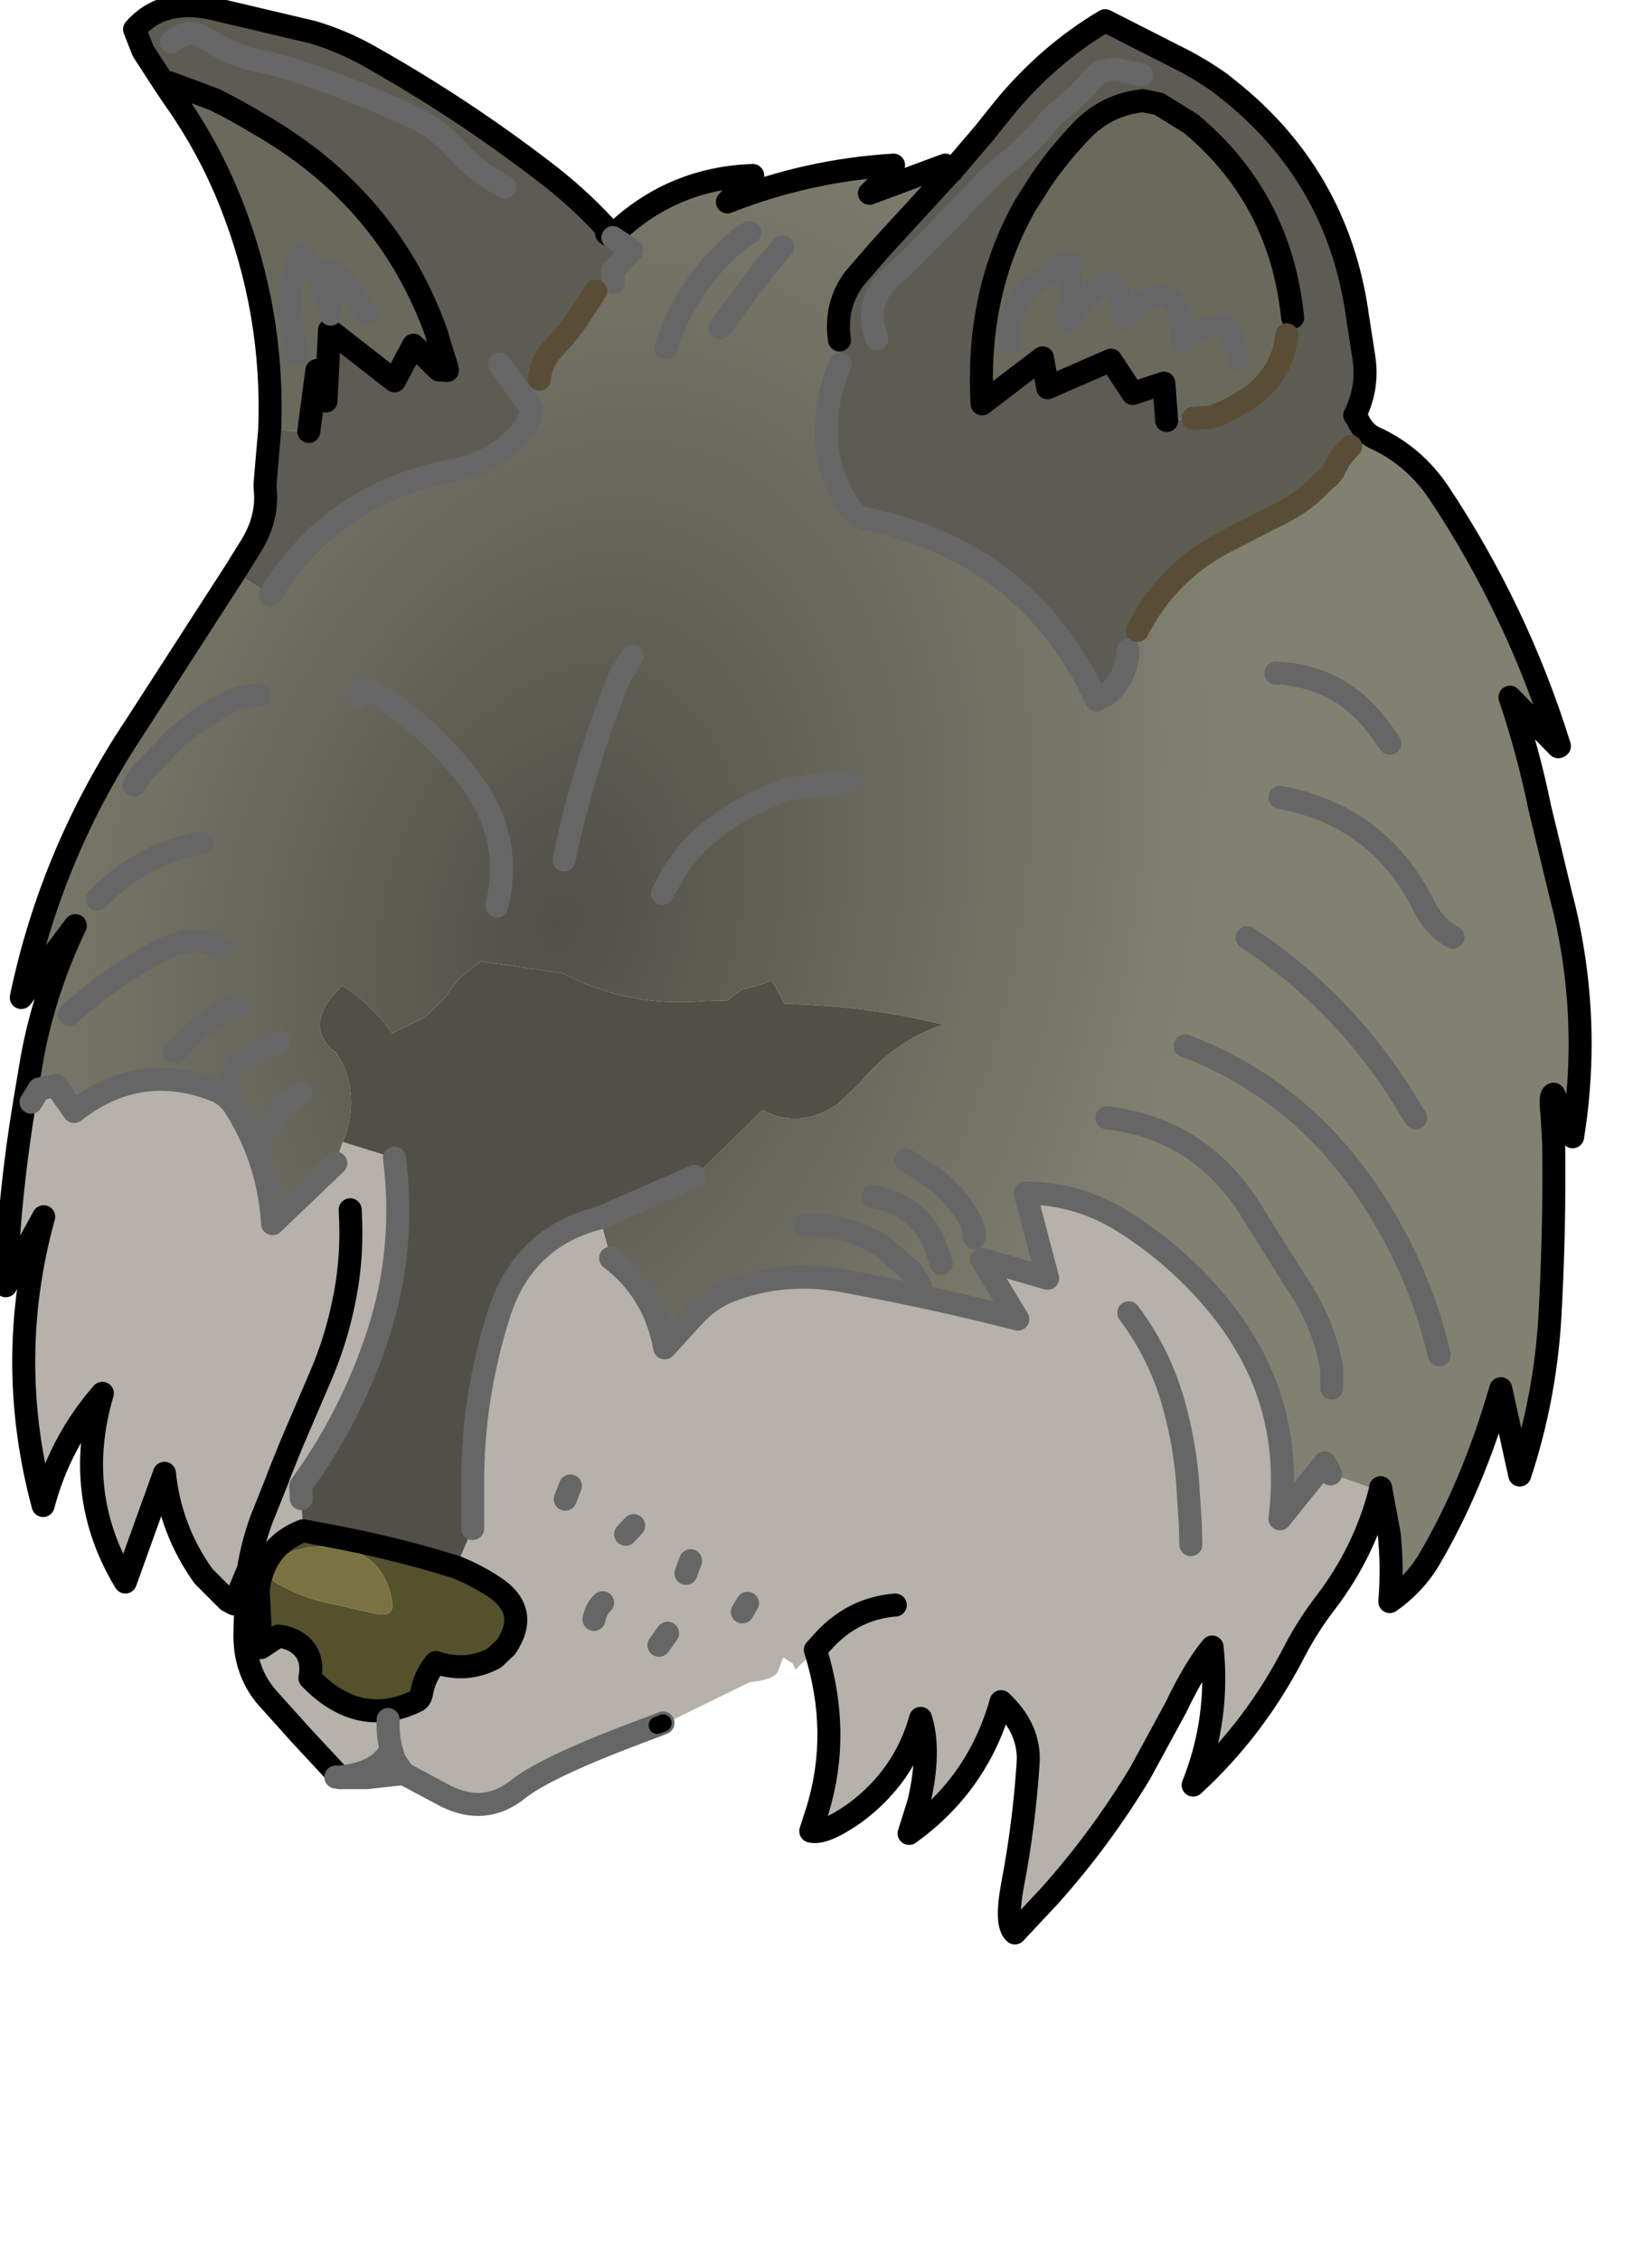 <svg xmlns:xlink="http://www.w3.org/1999/xlink" xmlns="http://www.w3.org/2000/svg" height="196.5px" width="143.65px">
  <g transform="matrix(1.0, 0.0, 0.0, 1.0, 68.95, 84.25)">
    <g data-characterId="1681" height="168.5" transform="matrix(1.0, 0.0, 0.0, 1.0, -68.95, -84.25)" width="137.9" xlink:href="#shape0"><g id="shape0" transform="matrix(1.0, 0.0, 0.0, 1.0, 68.95, 84.25)">
      <path d="M13.85 -69.4 L13.95 -69.55 16.6 -72.65 18.4 -74.9 Q22.25 -79.55 27.15 -82.45 L33.15 -79.4 Q35.3 -78.35 37.2 -77.0 L38.5 -75.95 Q47.5 -68.45 49.1 -56.7 L49.65 -53.15 Q50.05 -50.55 48.85 -48.15 L49.1 -47.8 Q49.4 -47.15 49.8 -46.75 L48.5 -45.45 Q47.55 -44.55 47.0 -43.3 L46.65 -42.85 46.15 -42.45 Q44.6 -40.75 42.65 -39.75 L37.85 -37.3 Q32.6 -34.65 29.95 -29.45 L29.15 -27.75 Q29.0 -25.25 27.2 -23.8 L26.4 -23.4 Q20.75 -35.6 7.7 -38.85 L5.95 -39.25 5.5 -39.45 Q2.8 -42.75 2.9 -47.1 2.95 -49.9 4.1 -52.6 L4.05 -54.7 Q3.6 -57.7 5.35 -60.05 L7.6 -62.65 13.8 -69.4 13.85 -69.4 M42.95 -55.15 L44.0 -55.8 43.45 -56.65 Q42.4 -67.0 34.6 -73.5 L31.85 -75.2 31.7 -75.25 30.45 -75.5 Q27.45 -75.2 25.3 -73.1 23.2 -70.95 21.6 -68.6 L20.2 -66.4 Q15.9 -58.8 16.45 -49.15 L21.7 -53.15 22.15 -50.55 27.65 -52.95 29.55 -50.05 32.25 -50.95 32.5 -47.7 34.8 -47.9 36.35 -48.0 Q37.3 -48.3 38.3 -48.85 L39.75 -49.7 40.25 -50.1 Q42.6 -52.05 42.95 -55.15 M30.35 -77.75 L27.95 -78.25 26.7 -78.05 25.95 -77.3 Q24.7 -75.8 23.05 -74.55 L22.2 -73.7 Q20.35 -71.4 17.9 -69.55 L17.0 -68.7 10.65 -62.15 8.85 -60.45 Q6.05 -58.25 7.3 -54.8 6.05 -58.25 8.85 -60.45 L10.65 -62.15 17.0 -68.7 17.9 -69.55 Q20.35 -71.4 22.2 -73.7 L23.05 -74.55 Q24.7 -75.8 25.95 -77.3 L26.7 -78.05 27.95 -78.25 30.35 -77.75 M-15.65 -63.6 L-14.0 -62.5 -15.7 -60.65 -15.6 -59.7 -17.15 -58.95 -18.55 -56.8 Q-19.5 -55.35 -20.75 -54.05 -21.9 -52.9 -22.05 -51.3 L-23.7 -50.1 -22.7 -48.7 Q-22.9 -47.7 -23.4 -47.0 -25.75 -44.05 -29.65 -43.35 -40.1 -41.3 -45.45 -32.55 L-48.55 -34.5 -47.15 -36.75 Q-45.8 -38.9 -45.85 -41.2 L-45.9 -41.9 -45.9 -42.2 -45.75 -44.0 -45.5 -46.9 -42.1 -46.75 -41.4 -52.05 -40.6 -49.4 -40.3 -55.55 -34.65 -51.15 -33.0 -54.25 -30.8 -52.1 -30.05 -52.05 -30.1 -52.35 -30.95 -55.05 -30.95 -55.15 Q-35.1 -66.95 -46.4 -73.45 -48.3 -74.6 -50.3 -75.6 L-54.2 -77.05 -54.55 -76.8 -56.5 -79.8 -57.25 -81.7 Q-54.9 -84.4 -50.65 -83.55 L-41.75 -81.45 Q-39.05 -80.65 -36.55 -79.2 -28.85 -74.85 -21.85 -69.5 -18.8 -67.2 -16.4 -64.6 L-16.2 -63.95 -15.65 -63.6 M-25.05 -68.0 Q-27.5 -69.25 -29.35 -71.35 -30.95 -73.15 -33.2 -74.15 -38.5 -76.6 -43.95 -78.35 L-45.65 -78.8 Q-48.6 -79.3 -51.05 -80.9 -52.6 -81.9 -54.05 -80.6 -52.6 -81.9 -51.05 -80.9 -48.6 -79.3 -45.65 -78.8 L-43.95 -78.35 Q-38.5 -76.6 -33.2 -74.15 -30.95 -73.15 -29.35 -71.35 -27.5 -69.25 -25.05 -68.0 M-25.5 -52.6 L-23.7 -50.1 -25.5 -52.6" fill="#5c5c52" fill-rule="evenodd" stroke="none"/>
      <path d="M43.45 -56.65 L44.0 -55.8 42.95 -55.15 Q42.6 -52.05 40.25 -50.1 L39.75 -49.7 38.3 -48.85 Q37.3 -48.3 36.35 -48.0 L34.8 -47.9 32.5 -47.7 32.25 -50.95 29.55 -50.05 27.65 -52.95 22.15 -50.55 21.7 -53.15 16.45 -49.15 Q15.9 -58.8 20.2 -66.4 L21.6 -68.6 Q23.2 -70.95 25.3 -73.1 L31.7 -75.25 31.85 -75.2 34.6 -73.5 Q42.4 -67.0 43.45 -56.65 M38.7 -53.05 L38.2 -55.1 Q37.9 -55.95 37.35 -56.0 36.15 -56.05 34.85 -55.3 L33.8 -54.6 Q33.85 -55.9 33.5 -57.15 33.15 -58.4 32.25 -58.55 31.25 -58.65 30.1 -57.7 L28.7 -56.45 28.6 -57.7 Q28.5 -59.0 27.75 -59.6 27.4 -59.9 26.55 -59.25 24.95 -57.95 23.9 -56.25 L23.9 -57.05 Q24.35 -59.4 24.0 -61.55 22.1 -60.65 20.4 -59.0 18.5 -57.05 18.9 -54.5 18.5 -57.05 20.4 -59.0 22.1 -60.65 24.0 -61.55 24.35 -59.4 23.9 -57.05 L23.9 -56.25 Q24.95 -57.95 26.55 -59.25 27.4 -59.9 27.75 -59.6 28.5 -59.0 28.6 -57.7 L28.7 -56.45 30.1 -57.7 Q31.25 -58.65 32.25 -58.55 33.15 -58.4 33.5 -57.15 33.85 -55.9 33.8 -54.6 L34.85 -55.3 Q36.15 -56.05 37.35 -56.0 37.9 -55.95 38.2 -55.1 L38.7 -53.05 M-37.0 -57.0 L-38.8 -59.6 -40.0 -60.8 -40.1 -59.65 -40.2 -56.95 -40.5 -57.95 Q-40.85 -60.55 -42.8 -62.1 L-43.2 -61.5 Q-44.25 -57.5 -43.05 -53.45 -44.25 -57.5 -43.2 -61.5 L-42.8 -62.1 Q-40.85 -60.55 -40.5 -57.95 L-40.2 -56.95 -40.1 -59.65 -40.0 -60.8 -38.8 -59.6 -37.0 -57.0 M-54.2 -77.05 L-50.3 -75.6 Q-48.3 -74.6 -46.4 -73.45 -35.1 -66.95 -30.95 -55.15 L-30.95 -55.05 -30.1 -52.35 -30.8 -52.1 -33.0 -54.25 -34.65 -51.15 -40.3 -55.55 -40.6 -49.4 -41.4 -52.05 -42.1 -46.75 -45.5 -46.9 Q-45.1 -57.05 -48.85 -66.55 -50.75 -71.35 -53.7 -75.55 L-54.55 -76.8 -54.2 -77.05" fill="#6a6a5c" fill-rule="evenodd" stroke="none"/>
      <path d="M13.85 -69.4 L13.8 -69.4 7.6 -62.65 5.35 -60.05 Q3.6 -57.7 4.05 -54.7 L4.1 -52.6 Q2.95 -49.9 2.9 -47.1 2.8 -42.75 5.5 -39.45 L5.95 -39.25 7.7 -38.85 Q20.75 -35.6 26.4 -23.4 L26.45 -23.3 27.2 -23.8 Q29.0 -25.25 29.15 -27.75 L29.95 -29.45 Q32.6 -34.65 37.85 -37.3 L42.65 -39.75 Q44.6 -40.75 46.15 -42.45 L46.65 -42.85 47.0 -43.3 Q47.55 -44.55 48.5 -45.45 L49.8 -46.75 Q50.25 -46.3 50.8 -46.1 54.05 -44.55 56.15 -41.45 63.0 -31.15 66.65 -19.4 L66.55 -19.35 62.35 -23.65 Q63.95 -18.9 64.95 -14.0 L66.75 -6.55 Q69.5 3.9 67.8 14.55 L66.15 10.85 Q65.8 10.9 66.0 12.5 L66.15 15.1 Q66.25 22.85 65.8 30.55 65.35 37.45 63.2 43.95 L61.55 36.45 Q59.1 44.95 55.2 51.5 53.95 53.5 51.9 54.95 52.15 52.0 51.85 49.1 L51.1 45.05 51.05 45.35 46.75 43.85 46.25 42.9 42.35 47.75 Q43.7 37.1 36.7 28.85 33.4 24.9 28.85 22.0 24.85 19.45 20.2 19.45 L22.15 26.85 16.4 25.2 19.55 30.4 Q12.8 28.65 4.8 27.15 -0.75 26.05 -5.65 28.0 -7.3 28.7 -8.6 30.1 L-11.15 32.9 Q-12.05 28.0 -15.85 25.1 L-16.8 21.6 -8.55 18.0 -2.65 12.25 Q0.6 13.95 3.9 11.7 L5.75 9.95 Q8.8 6.25 13.05 4.8 6.4 3.15 -0.7 3.0 L-1.85 0.95 Q-2.7 1.35 -3.6 1.55 L-4.45 1.75 -4.5 1.8 -4.85 2.05 -5.7 2.7 -7.65 2.75 Q-14.3 3.35 -19.95 0.35 L-27.15 -0.7 -28.3 0.2 Q-29.2 0.8 -30.25 2.45 L-32.05 4.2 -34.85 5.55 Q-36.6 3.05 -39.2 1.4 L-40.25 2.55 Q-42.25 5.3 -39.8 7.2 L-39.75 7.2 -39.15 8.2 Q-37.7 11.5 -39.15 15.0 L-39.75 16.85 -45.25 22.1 Q-45.6 16.35 -48.75 11.6 L-49.35 11.0 -50.0 10.6 Q-56.75 7.85 -62.5 12.35 L-64.1 10.1 -65.55 10.4 -66.25 11.55 -66.8 11.5 -66.15 7.65 Q-65.05 1.75 -62.4 -3.8 L-67.1 2.45 Q-64.45 -10.25 -57.1 -21.25 L-48.55 -34.5 -45.45 -32.55 Q-40.1 -41.3 -29.65 -43.35 -25.75 -44.05 -23.4 -47.0 -22.9 -47.7 -22.7 -48.7 L-23.7 -50.1 -22.05 -51.3 Q-21.9 -52.9 -20.75 -54.05 -19.5 -55.35 -18.55 -56.8 L-17.15 -58.95 -15.6 -59.7 -15.7 -60.65 -14.0 -62.5 -15.65 -63.6 -15.3 -64.15 Q-10.35 -68.75 -3.5 -69.0 L-5.7 -66.7 Q1.3 -69.45 8.75 -69.9 L8.5 -69.2 6.65 -67.45 13.25 -69.9 13.85 -69.4 M-44.65 6.3 L-45.95 6.8 Q-48.75 7.95 -49.35 11.0 -48.75 7.95 -45.95 6.8 L-44.65 6.3 M46.85 36.4 L46.85 34.7 Q46.15 30.7 43.75 27.2 L40.2 21.55 Q35.75 13.9 27.3 12.9 35.75 13.9 40.2 21.55 L43.75 27.2 Q46.15 30.7 46.85 34.7 L46.85 36.4 M54.15 12.9 L53.7 12.2 Q48.25 3.0 39.5 -2.75 48.25 3.0 53.7 12.2 L54.15 12.9 M51.9 -19.65 L51.4 -20.35 Q47.95 -25.5 42.0 -25.75 47.95 -25.5 51.4 -20.35 L51.9 -19.65 M57.4 -2.8 Q55.8 -3.6 54.85 -5.55 50.95 -13.35 42.35 -14.95 50.95 -13.35 54.85 -5.55 55.8 -3.6 57.4 -2.8 M56.2 33.5 Q54.4 25.85 49.95 19.3 43.8 10.3 34.1 6.65 43.8 10.3 49.95 19.3 54.4 25.85 56.2 33.5 M11.05 27.45 L10.4 26.35 7.75 24.05 Q4.6 22.1 0.95 22.25 4.6 22.1 7.75 24.05 L10.4 26.35 11.05 27.45 M12.9 25.55 L12.45 24.2 Q11.05 20.5 6.95 19.75 11.05 20.5 12.45 24.2 L12.9 25.55 M15.75 23.3 Q15.75 22.4 15.35 21.7 14.3 19.85 12.65 18.45 L9.8 16.55 12.65 18.45 Q14.3 19.85 15.35 21.7 15.75 22.4 15.75 23.3 M-3.75 -64.05 L-4.6 -63.5 Q-9.25 -59.7 -11.05 -54.0 -9.25 -59.7 -4.6 -63.5 L-3.75 -64.05 M-0.9 -62.8 L-2.55 -60.85 -6.35 -55.75 -2.55 -60.85 -0.9 -62.8 M4.95 -16.35 L-0.2 -15.7 Q-4.6 -14.35 -8.0 -11.3 -9.5 -9.9 -10.6 -7.95 L-11.35 -6.6 -10.6 -7.95 Q-9.5 -9.9 -8.0 -11.3 -4.6 -14.35 -0.2 -15.7 L4.95 -16.35 M-37.7 -23.75 L-37.9 -24.4 -36.5 -24.15 Q-31.7 -21.15 -28.3 -16.75 -24.25 -11.65 -25.75 -5.5 -24.25 -11.65 -28.3 -16.75 -31.7 -21.15 -36.5 -24.15 L-37.9 -24.4 -37.7 -23.75 M-13.95 -27.25 L-15.05 -25.45 Q-18.2 -17.7 -19.9 -9.5 -18.2 -17.7 -15.05 -25.45 L-13.95 -27.25 M-57.3 -16.0 L-56.7 -16.95 -53.75 -20.0 Q-51.55 -21.95 -49.0 -23.25 -47.85 -23.85 -46.4 -23.8 -47.85 -23.85 -49.0 -23.25 -51.55 -21.95 -53.75 -20.0 L-56.7 -16.95 -57.3 -16.0 M-62.9 3.9 Q-59.15 0.5 -54.65 -1.8 -52.1 -3.1 -49.6 -1.85 -52.1 -3.1 -54.65 -1.8 -59.15 0.5 -62.9 3.9 M-60.5 -6.1 Q-56.65 -10.05 -51.4 -11.0 -56.65 -10.05 -60.5 -6.1 M-42.8 10.8 Q-45.2 12.0 -45.75 14.55 -45.2 12.0 -42.8 10.8 M-48.15 3.2 L-48.65 3.25 -51.7 5.1 -53.75 7.2 -51.7 5.1 -48.65 3.25 -48.15 3.2" fill="url(#gradient0)" fill-rule="evenodd" stroke="none"/>
      <path d="M26.4 -23.4 L27.2 -23.8 26.45 -23.3 26.4 -23.4" fill="#3dd2ff" fill-rule="evenodd" stroke="none"/>
      <path d="M-66.8 11.5 L-66.25 11.55 -65.55 10.4 -64.1 10.1 -62.5 12.35 Q-56.75 7.85 -50.0 10.6 L-49.35 11.0 -48.75 11.6 Q-45.6 16.35 -45.25 22.1 L-39.75 16.85 -39.15 15.0 -34.65 16.4 Q-33.65 24.2 -36.05 31.65 -38.4 38.85 -42.8 44.9 L-42.75 46.0 -42.6 48.8 Q-45.35 49.85 -46.2 52.55 L-46.35 53.05 -46.5 53.9 -46.25 58.95 -44.75 57.95 Q-43.95 58.05 -43.3 58.4 -41.6 59.4 -42.0 61.6 -37.75 66.0 -32.75 63.6 -32.4 63.45 -32.3 62.95 -32.05 61.45 -31.05 60.25 -28.35 61.15 -25.95 59.85 L-24.95 58.9 Q-22.8 55.7 -26.1 53.6 -27.65 52.6 -29.3 51.95 L-27.85 48.6 -27.85 44.5 Q-27.85 37.05 -25.5 29.75 -23.35 23.25 -16.8 21.6 L-15.85 25.1 Q-12.05 28.0 -11.15 32.9 L-8.6 30.1 Q-7.3 28.7 -5.65 28.0 -0.75 26.05 4.8 27.15 12.8 28.65 19.55 30.4 L16.4 25.2 22.15 26.85 20.2 19.45 Q24.85 19.45 28.85 22.0 33.4 24.9 36.7 28.85 43.7 37.1 42.35 47.75 L46.25 42.9 46.75 43.85 51.05 45.35 Q49.7 50.6 46.35 55.0 44.8 57.0 43.6 59.3 40.15 66.0 34.8 70.9 37.1 65.15 36.45 58.9 34.95 60.7 33.3 64.15 L30.2 69.85 Q26.7 75.65 22.25 80.6 L19.3 83.75 Q18.45 83.05 19.1 79.55 20.1 74.35 20.45 69.0 20.65 66.05 18.1 63.65 16.1 70.8 10.1 75.1 L10.95 72.4 Q12.0 67.9 11.1 65.1 9.7 70.15 5.35 73.35 2.7 75.2 1.55 74.9 L2.15 73.05 Q4.2 66.3 1.95 59.15 L0.25 60.85 0.2 60.8 -0.05 60.3 -0.55 60.0 Q-0.85 59.7 -0.9 59.95 L-1.3 61.0 Q-1.6 61.75 -3.75 61.95 L-11.3 65.65 -11.3 65.5 -11.8 65.7 -12.6 66.0 Q-21.5 69.3 -23.95 71.3 -26.8 73.55 -30.2 71.85 L-33.85 69.9 -34.65 68.75 -34.95 67.75 Q-35.9 69.85 -39.4 70.2 L-42.75 66.6 -45.4 63.65 Q-47.75 61.2 -47.65 57.6 L-47.55 53.9 -47.55 53.85 -47.55 53.75 -47.35 52.15 -48.6 55.15 -49.15 54.85 -51.25 52.75 Q-54.15 48.7 -54.65 43.8 L-58.05 53.25 Q-62.65 45.65 -60.05 36.85 -63.75 41.1 -65.2 46.6 -68.6 33.95 -65.15 21.5 L-68.45 27.5 Q-68.15 19.6 -66.8 11.5 M34.6 50.0 L34.55 48.15 34.3 44.3 Q34.0 40.95 33.1 37.75 31.9 33.45 29.2 29.85 31.9 33.45 33.1 37.75 34.0 40.95 34.3 44.3 L34.55 48.15 34.6 50.0 M8.9 55.25 Q5.1 55.55 2.45 58.6 L1.95 59.15 2.45 58.6 Q5.1 55.55 8.9 55.25 M-38.5 20.9 L-38.45 22.1 Q-38.35 25.65 -39.1 29.1 -39.75 32.25 -41.05 35.3 L-43.6 41.25 -44.75 44.1 -44.75 44.15 -46.25 47.9 Q-47.0 50.0 -47.35 52.15 -47.0 50.0 -46.25 47.9 L-44.75 44.15 -44.75 44.1 -43.6 41.25 -41.05 35.3 Q-39.75 32.25 -39.1 29.1 -38.35 25.65 -38.45 22.1 L-38.5 20.9 M-13.85 48.35 L-14.55 49.1 -13.85 48.35 M-19.35 44.9 L-19.8 46.05 -19.35 44.9 M-35.2 65.2 Q-35.25 66.55 -34.95 67.75 -35.25 66.55 -35.2 65.2 M-16.55 55.05 Q-17.1 55.55 -17.3 56.5 -17.1 55.55 -16.55 55.05 M-10.9 57.7 L-11.65 58.75 -10.9 57.7 M-3.95 55.1 L-4.4 55.85 -3.95 55.1 M-8.9 51.4 L-9.3 52.5 -8.9 51.4 M-39.35 70.25 L-39.75 70.2 -39.4 70.2 -39.35 70.25" fill="#b6b1a9" fill-rule="evenodd" stroke="none"/>
      <path d="M-16.8 21.6 Q-23.35 23.25 -25.5 29.75 -27.85 37.05 -27.85 44.5 L-27.85 48.6 -29.3 51.95 Q-34.75 50.25 -40.45 49.2 L-42.6 48.8 -42.75 46.0 -42.8 44.9 Q-38.4 38.85 -36.05 31.65 -33.65 24.2 -34.65 16.4 L-39.15 15.0 Q-37.7 11.5 -39.15 8.2 L-39.75 7.2 -39.75 7.15 -39.8 7.2 Q-42.25 5.3 -40.25 2.55 L-39.2 1.4 Q-36.6 3.05 -34.85 5.55 L-32.05 4.2 -30.25 2.45 Q-29.2 0.8 -28.3 0.2 L-27.15 -0.7 -19.95 0.35 Q-14.3 3.35 -7.65 2.75 L-5.7 2.7 -4.85 2.05 -4.5 1.8 -4.45 1.75 -3.6 1.55 Q-2.7 1.35 -1.85 0.95 L-0.7 3.0 Q6.4 3.15 13.05 4.8 8.8 6.25 5.75 9.95 L3.9 11.7 Q0.6 13.95 -2.65 12.25 L-8.55 18.0 -16.8 21.6 M-39.4 70.2 Q-35.9 69.85 -34.95 67.75 L-34.65 68.75 -33.85 69.9 -37.05 70.25 -39.35 70.25 -39.4 70.2" fill="#505047" fill-rule="evenodd" stroke="none"/>
      <path d="M-29.3 51.95 Q-27.65 52.6 -26.1 53.6 -22.8 55.7 -24.95 58.9 L-25.95 59.85 Q-28.35 61.15 -31.05 60.25 -32.05 61.45 -32.3 62.95 -32.4 63.45 -32.75 63.6 -37.75 66.0 -42.0 61.6 -41.6 59.4 -43.3 58.4 -43.95 58.05 -44.75 57.95 L-46.25 58.95 -46.5 53.9 -46.35 53.05 -46.2 52.55 Q-45.35 49.85 -42.6 48.8 L-40.45 49.2 Q-34.75 50.25 -29.3 51.95 M-42.2 50.25 L-43.45 50.55 Q-46.95 52.2 -44.8 53.4 -42.7 54.6 -40.3 55.1 L-36.3 56.0 Q-34.65 56.35 -34.85 55.0 -35.7 49.6 -42.2 50.25" fill="#54512c" fill-rule="evenodd" stroke="none"/>
      <path d="M-42.2 50.25 Q-35.7 49.6 -34.85 55.0 -34.65 56.35 -36.3 56.0 L-40.3 55.1 Q-42.7 54.6 -44.8 53.4 -46.95 52.2 -43.45 50.55 L-42.2 50.25" fill="#7a7241" fill-rule="evenodd" stroke="none"/>
      <path d="M48.85 -48.15 Q50.05 -50.55 49.65 -53.15 L49.1 -56.7 Q47.5 -68.45 38.5 -75.95 L37.2 -77.0 Q35.3 -78.35 33.15 -79.4 L27.15 -82.45 Q22.25 -79.55 18.4 -74.9 L16.6 -72.65 13.95 -69.55 13.85 -69.4 13.8 -69.4 7.6 -62.65 5.35 -60.05 Q3.6 -57.7 4.05 -54.7 M49.8 -46.75 Q49.4 -47.15 49.1 -47.8 M32.5 -47.7 L32.25 -50.95 29.55 -50.05 27.65 -52.95 22.15 -50.55 21.7 -53.15 16.45 -49.15 Q15.9 -58.8 20.2 -66.4 L21.6 -68.6 Q23.2 -70.95 25.3 -73.1 27.45 -75.2 30.45 -75.5 L31.7 -75.25 31.85 -75.2 34.6 -73.5 Q42.4 -67.0 43.45 -56.65 M13.25 -69.9 L6.65 -67.45 8.5 -69.2 8.75 -69.9 Q1.3 -69.45 -5.7 -66.7 L-3.5 -69.0 Q-10.35 -68.75 -15.3 -64.15 M-48.55 -34.5 L-57.1 -21.25 Q-64.45 -10.25 -67.1 2.45 L-62.4 -3.8 Q-65.05 1.75 -66.15 7.65 L-66.8 11.5 Q-68.15 19.6 -68.45 27.5 L-65.15 21.5 Q-68.6 33.95 -65.2 46.6 -63.75 41.1 -60.05 36.85 -62.65 45.65 -58.05 53.25 L-54.65 43.8 Q-54.15 48.7 -51.25 52.75 L-49.15 54.85 -48.6 55.15 -47.35 52.15 -47.55 53.75 -47.55 53.85 -47.55 53.9 -47.65 57.6 Q-47.75 61.2 -45.4 63.65 L-42.75 66.6 -39.4 70.2 -39.35 70.25 M51.05 45.35 L51.1 45.05 51.85 49.1 Q52.15 52.0 51.9 54.95 53.95 53.5 55.2 51.5 59.1 44.95 61.55 36.45 L63.2 43.95 Q65.35 37.45 65.8 30.55 66.25 22.85 66.15 15.1 L66.0 12.5 Q65.8 10.9 66.15 10.85 L67.8 14.55 Q69.5 3.9 66.75 -6.55 L64.95 -14.0 Q63.95 -18.9 62.35 -23.65 L66.55 -19.35 66.65 -19.4 Q63.0 -31.15 56.15 -41.45 54.05 -44.55 50.8 -46.1 50.25 -46.3 49.8 -46.75 M-29.3 51.95 Q-27.65 52.6 -26.1 53.6 -22.8 55.7 -24.95 58.9 L-25.95 59.85 Q-28.35 61.15 -31.05 60.25 -32.05 61.45 -32.3 62.95 -32.4 63.45 -32.75 63.6 -37.75 66.0 -42.0 61.6 -41.6 59.4 -43.3 58.4 -43.95 58.05 -44.75 57.95 L-46.25 58.95 -46.5 53.9 -46.35 53.05 -46.2 52.55 Q-45.35 49.85 -42.6 48.8 L-40.45 49.2 Q-34.75 50.25 -29.3 51.95 M1.95 59.15 Q4.2 66.3 2.15 73.05 L1.55 74.9 Q2.7 75.2 5.35 73.35 9.7 70.15 11.1 65.1 12.0 67.9 10.95 72.4 L10.1 75.1 Q16.1 70.8 18.1 63.65 20.65 66.05 20.45 69.0 20.1 74.35 19.1 79.55 18.45 83.05 19.3 83.75 L22.25 80.6 Q26.7 75.65 30.2 69.85 L33.3 64.15 Q34.95 60.7 36.45 58.9 37.1 65.15 34.8 70.9 40.15 66.0 43.6 59.3 44.8 57.0 46.35 55.0 49.7 50.6 51.05 45.35 M1.95 59.15 L2.45 58.6 Q5.1 55.55 8.9 55.25 M-30.1 -52.35 L-30.95 -55.05 -30.95 -55.15 Q-35.1 -66.95 -46.4 -73.45 -48.3 -74.6 -50.3 -75.6 L-54.2 -77.05 M-54.55 -76.8 L-53.7 -75.55 Q-50.75 -71.35 -48.85 -66.55 -45.1 -57.05 -45.5 -46.9 L-45.75 -44.0 -45.9 -42.2 -45.9 -41.9 -45.85 -41.2 Q-45.8 -38.9 -47.15 -36.75 L-48.55 -34.5 M-42.1 -46.75 L-41.4 -52.05 -40.6 -49.4 -40.3 -55.55 -34.65 -51.15 -33.0 -54.25 -30.8 -52.1 -30.05 -52.05 -30.1 -52.35 M-15.65 -63.6 L-16.2 -63.95 M-16.4 -64.6 Q-18.8 -67.2 -21.85 -69.5 -28.85 -74.85 -36.55 -79.2 -39.05 -80.65 -41.75 -81.45 L-50.65 -83.55 Q-54.9 -84.4 -57.25 -81.7 L-56.5 -79.8 -54.55 -76.8 M-47.35 52.15 Q-47.0 50.0 -46.25 47.9 L-44.75 44.15 -44.75 44.1 -43.6 41.25 -41.05 35.3 Q-39.75 32.25 -39.1 29.1 -38.35 25.65 -38.45 22.1 L-38.5 20.9" fill="none" stroke="#000000" stroke-linecap="round" stroke-linejoin="round" stroke-width="2.0"/>
      <path d="M4.1 -52.6 Q2.95 -49.9 2.9 -47.1 2.8 -42.75 5.5 -39.45 L5.95 -39.25 7.7 -38.85 Q20.75 -35.6 26.4 -23.4 M27.2 -23.8 Q29.0 -25.25 29.15 -27.75 M7.3 -54.8 Q6.05 -58.25 8.85 -60.45 L10.65 -62.15 17.0 -68.7 17.9 -69.55 Q20.35 -71.4 22.2 -73.7 L23.05 -74.55 Q24.7 -75.8 25.95 -77.3 L26.7 -78.05 27.95 -78.25 30.35 -77.75 M-15.65 -63.6 L-14.0 -62.5 -15.7 -60.65 -15.6 -59.7 M-23.7 -50.1 L-22.7 -48.7 Q-22.9 -47.7 -23.4 -47.0 -25.75 -44.05 -29.65 -43.35 -40.1 -41.3 -45.45 -32.55 M-66.25 11.55 L-65.55 10.4 -64.1 10.1 -62.5 12.35 Q-56.75 7.85 -50.0 10.6 L-49.35 11.0 Q-48.75 7.95 -45.95 6.8 L-44.65 6.3 M18.9 -54.5 Q18.5 -57.05 20.4 -59.0 22.1 -60.65 24.0 -61.55 24.35 -59.4 23.9 -57.05 L23.9 -56.25 Q24.95 -57.95 26.55 -59.25 27.4 -59.9 27.75 -59.6 28.5 -59.0 28.6 -57.7 L28.7 -56.45 30.1 -57.7 Q31.25 -58.65 32.25 -58.55 33.15 -58.4 33.5 -57.15 33.85 -55.9 33.8 -54.6 L34.85 -55.3 Q36.15 -56.05 37.35 -56.0 37.9 -55.95 38.2 -55.1 L38.7 -53.05 M42.35 -14.95 Q50.95 -13.35 54.85 -5.55 55.8 -3.6 57.4 -2.8 M42.0 -25.75 Q47.95 -25.5 51.4 -20.35 L51.9 -19.65 M39.5 -2.75 Q48.25 3.0 53.7 12.2 L54.15 12.9 M27.3 12.9 Q35.75 13.9 40.2 21.55 L43.75 27.2 Q46.15 30.7 46.85 34.7 L46.85 36.4 M46.75 43.85 L46.25 42.9 42.35 47.75 Q43.7 37.1 36.7 28.85 33.4 24.9 28.85 22.0 24.85 19.45 20.2 19.45 L22.15 26.85 16.4 25.2 19.55 30.4 Q12.8 28.65 4.8 27.15 -0.75 26.05 -5.65 28.0 -7.3 28.7 -8.6 30.1 L-11.15 32.9 Q-12.05 28.0 -15.85 25.1 M-16.8 21.6 Q-23.35 23.25 -25.5 29.75 -27.85 37.05 -27.85 44.5 L-27.85 48.6 M-42.75 46.0 L-42.8 44.9 Q-38.4 38.85 -36.05 31.65 -33.65 24.2 -34.65 16.4 M-39.75 16.85 L-45.25 22.1 Q-45.6 16.35 -48.75 11.6 L-49.35 11.0 M34.1 6.65 Q43.8 10.3 49.95 19.3 54.4 25.85 56.2 33.5 M9.8 16.55 L12.65 18.45 Q14.3 19.85 15.35 21.7 15.75 22.4 15.75 23.3 M6.95 19.75 Q11.05 20.5 12.45 24.2 L12.9 25.55 M0.95 22.25 Q4.6 22.1 7.75 24.05 L10.4 26.35 11.05 27.45 M29.2 29.85 Q31.9 33.45 33.1 37.75 34.0 40.95 34.3 44.3 L34.55 48.15 34.6 50.0 M-54.05 -80.6 Q-52.6 -81.9 -51.05 -80.9 -48.6 -79.3 -45.65 -78.8 L-43.95 -78.35 Q-38.5 -76.6 -33.2 -74.15 -30.95 -73.15 -29.35 -71.35 -27.5 -69.25 -25.05 -68.0 M-43.05 -53.45 Q-44.25 -57.5 -43.2 -61.5 L-42.8 -62.1 Q-40.85 -60.55 -40.5 -57.95 L-40.2 -56.95 -40.1 -59.65 -40.0 -60.8 -38.8 -59.6 -37.0 -57.0 M-23.7 -50.1 L-25.5 -52.6 M-11.05 -54.0 Q-9.25 -59.7 -4.6 -63.5 L-3.75 -64.05 M-6.35 -55.75 L-2.55 -60.85 -0.9 -62.8 M-51.4 -11.0 Q-56.65 -10.05 -60.5 -6.1 M-49.6 -1.85 Q-52.1 -3.1 -54.65 -1.8 -59.15 0.5 -62.9 3.9 M-46.4 -23.8 Q-47.85 -23.85 -49.0 -23.25 -51.55 -21.95 -53.75 -20.0 L-56.7 -16.95 -57.3 -16.0 M-19.9 -9.5 Q-18.2 -17.7 -15.05 -25.45 L-13.95 -27.25 M-25.75 -5.5 Q-24.25 -11.65 -28.3 -16.75 -31.7 -21.15 -36.5 -24.15 L-37.9 -24.4 -37.7 -23.75 M-11.35 -6.6 L-10.6 -7.95 Q-9.5 -9.9 -8.0 -11.3 -4.6 -14.35 -0.2 -15.7 L4.95 -16.35 M-16.8 21.6 L-8.55 18.0 M-19.8 46.05 L-19.35 44.9 M-14.55 49.1 L-13.85 48.35 M-53.75 7.2 L-51.7 5.1 -48.65 3.25 -48.15 3.2 M-45.75 14.55 Q-45.2 12.0 -42.8 10.8 M-39.4 70.2 Q-35.9 69.85 -34.95 67.75 -35.25 66.55 -35.2 65.2 M-9.3 52.5 L-8.9 51.4 M-4.4 55.85 L-3.95 55.1 M-11.65 58.75 L-10.9 57.7 M-17.3 56.5 Q-17.1 55.55 -16.55 55.05 M-11.3 65.5 L-11.8 65.7 -12.6 66.0 Q-21.5 69.3 -23.95 71.3 -26.8 73.55 -30.2 71.85 L-33.85 69.9 -37.05 70.25 -39.35 70.25 -39.75 70.2 -39.4 70.2 M-33.85 69.9 L-34.65 68.75 -34.95 67.75" fill="none" stroke="#666666" stroke-linecap="round" stroke-linejoin="round" stroke-width="2.0"/>
      <path d="M29.95 -29.45 Q32.6 -34.65 37.85 -37.3 L42.65 -39.75 Q44.6 -40.75 46.15 -42.45 L46.65 -42.85 47.0 -43.3 Q47.55 -44.55 48.5 -45.45 M42.95 -55.15 Q42.6 -52.05 40.25 -50.1 L39.75 -49.7 38.3 -48.85 Q37.3 -48.3 36.35 -48.0 L34.8 -47.9 M-17.15 -58.95 L-18.55 -56.8 Q-19.5 -55.35 -20.75 -54.05 -21.9 -52.9 -22.05 -51.3" fill="none" stroke="#5a4d36" stroke-linecap="round" stroke-linejoin="round" stroke-width="2.0"/>
      <path d="M-11.8 65.7 L-11.35 65.55 -11.3 65.5" fill="none" stroke="#000000" stroke-linecap="round" stroke-linejoin="round" stroke-width="1.5"/>
    </g>
    </g>
  </g>
  <defs>
    <radialGradient cx="0" cy="0" gradientTransform="matrix(0.065, 0.018, -0.027, 0.096, -20.3, -4.2)" gradientUnits="userSpaceOnUse" id="gradient0" r="819.2" spreadMethod="pad">
      <stop offset="0.0" stop-color="#505047"/>
      <stop offset="1.0" stop-color="#818172"/>
    </radialGradient>
  </defs>
</svg>